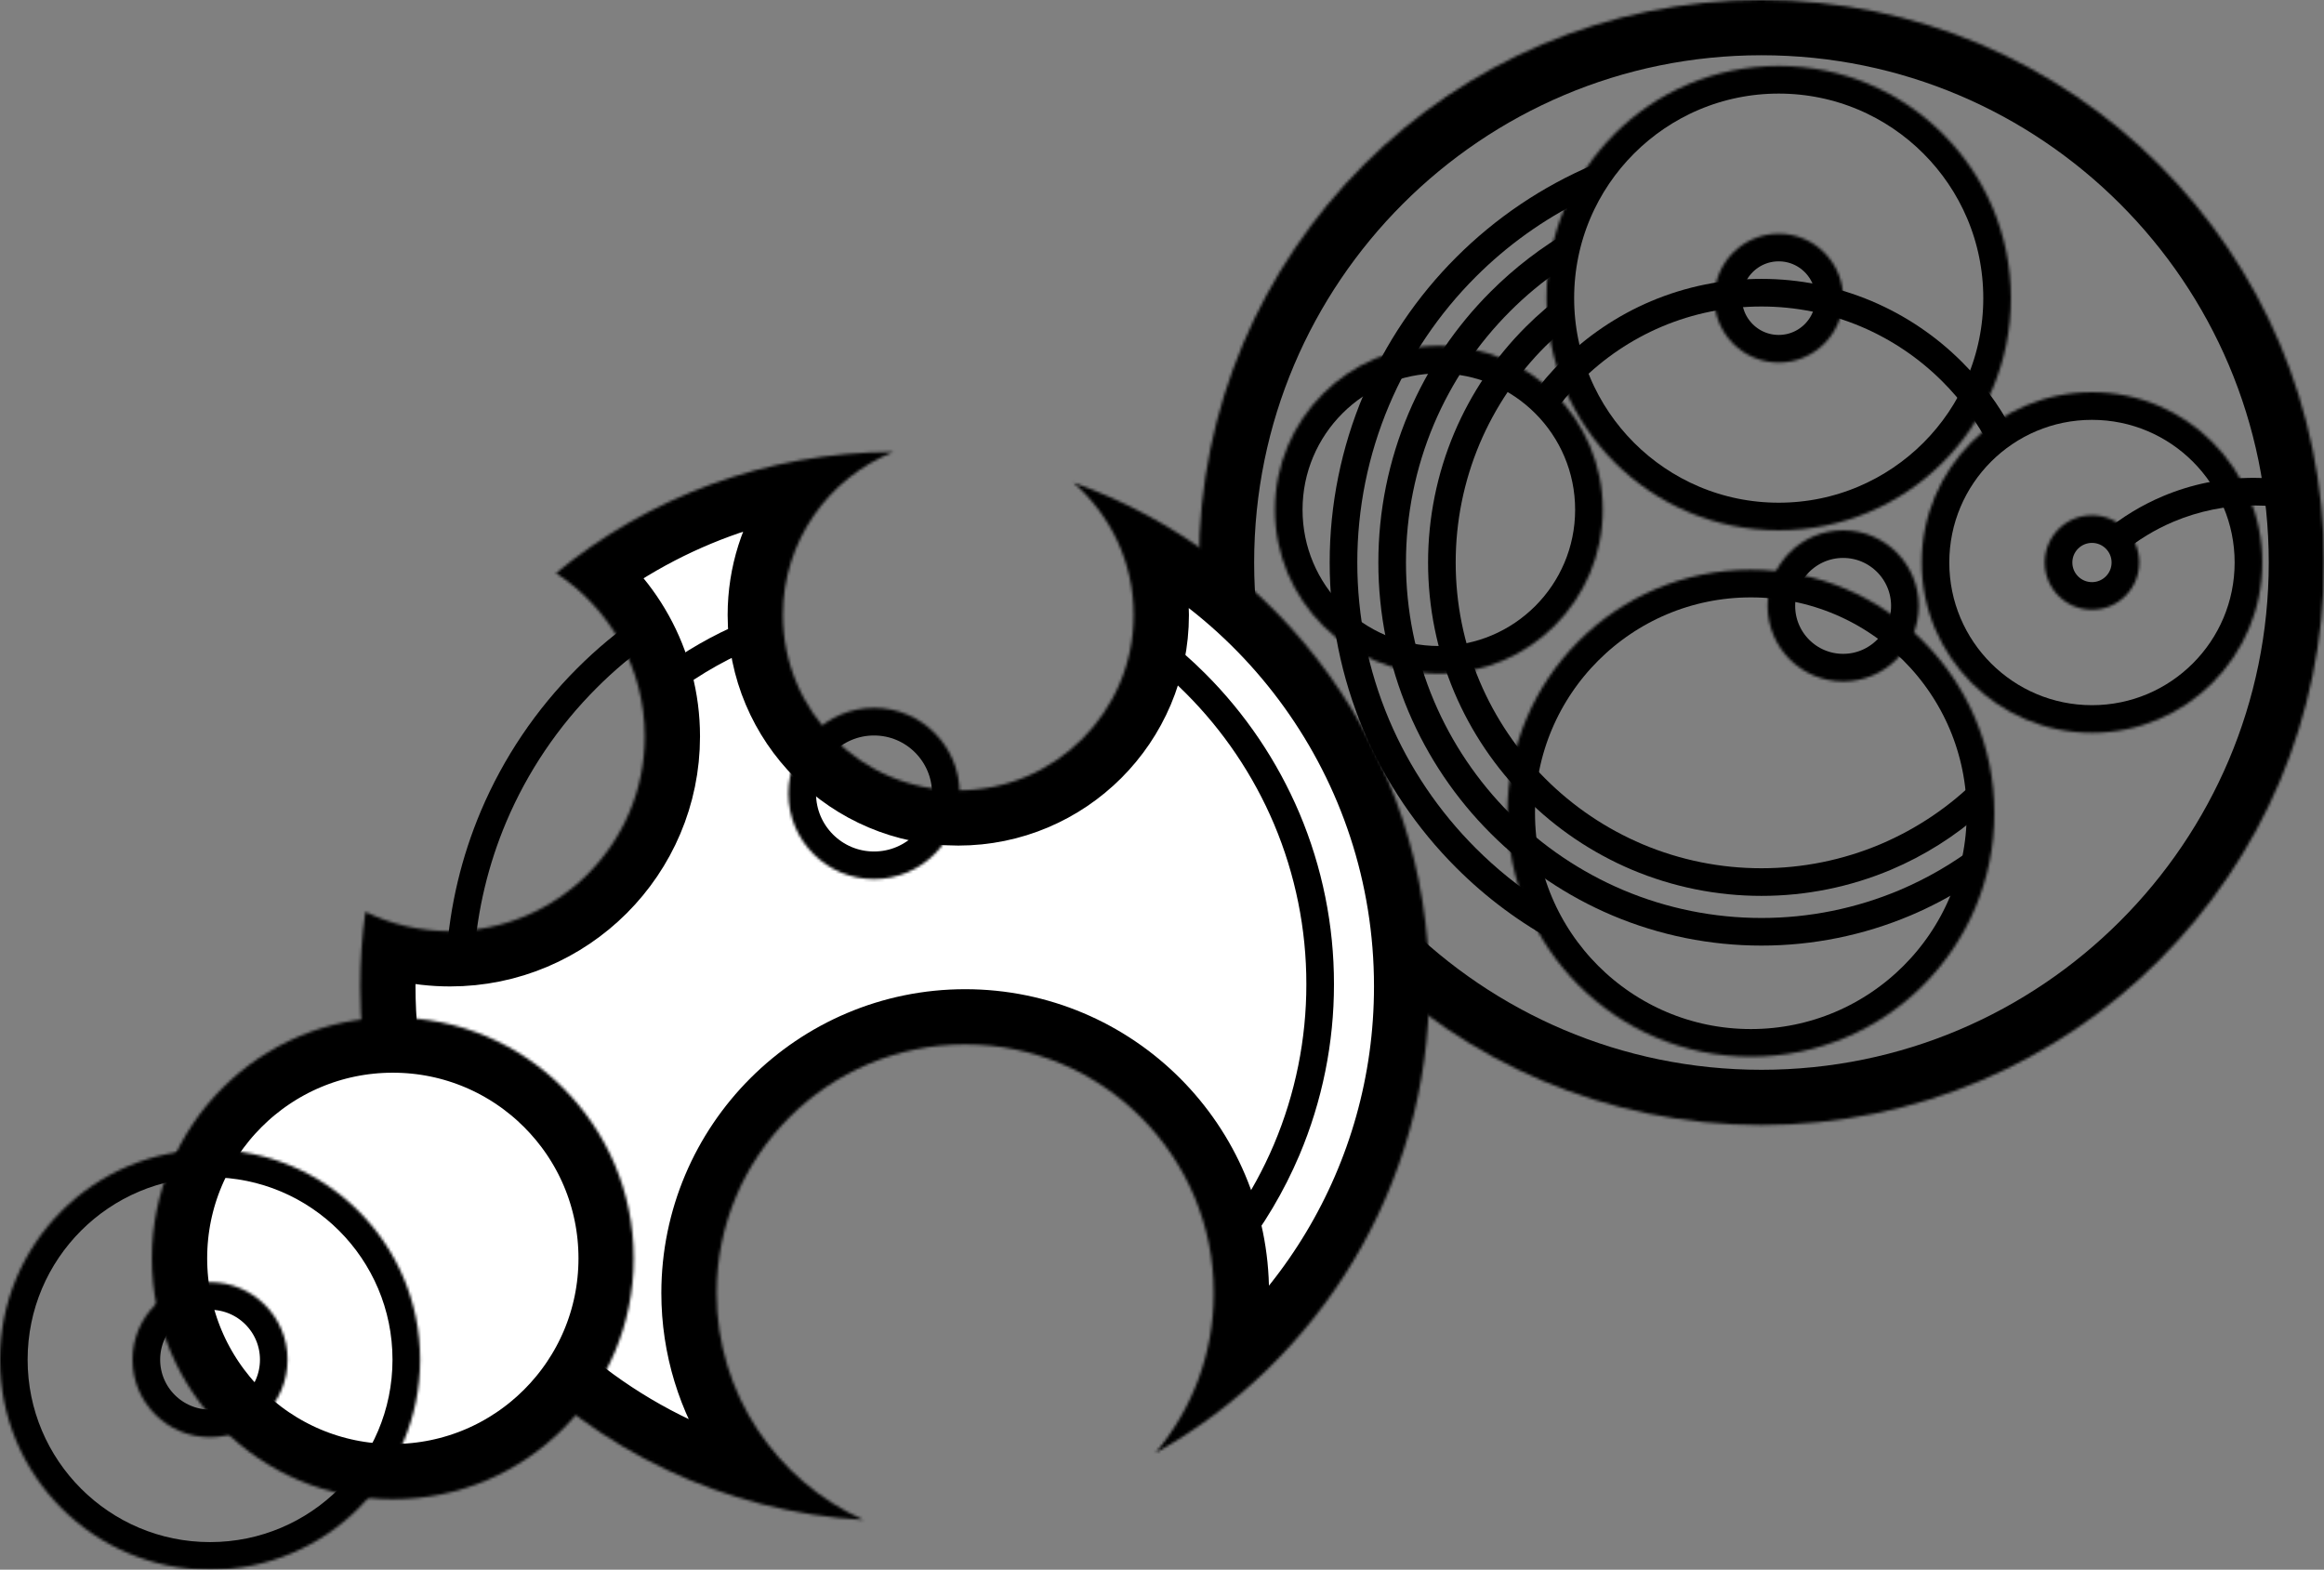 <?xml version="1.0" standalone="no"?><!-- Generator: Gravit.io --><svg xmlns="http://www.w3.org/2000/svg" xmlns:xlink="http://www.w3.org/1999/xlink" style="isolation:isolate" viewBox="0 0 841.35 568.315" width="841.35" height="568.315"><rect x="0" y="0" width="841.35" height="568.315" fill="#808080" stroke="none"/><defs><clipPath id="_clipPath_1HpVREf2YZuudEiLOu3mJE0NK5pGusZf"><rect width="841.35" height="568.315"/></clipPath></defs><g clip-path="url(#_clipPath_1HpVREf2YZuudEiLOu3mJE0NK5pGusZf)"><mask id="_mask_ZeuxTwD5hbw8Wpy5zB459bkcyIHWv7ig"><circle cx="633.857" cy="294.425" r="88.143" fill="white" stroke="none"/></mask><circle cx="633.857" cy="294.425" r="88.143" fill="none" mask="url(#_mask_ZeuxTwD5hbw8Wpy5zB459bkcyIHWv7ig)" stroke-width="20" stroke="rgb(0,0,0)" stroke-linejoin="miter" stroke-linecap="square" stroke-miterlimit="3"/><mask id="_mask_N2VkNKD3ks4Zs7t3ZXE74gqPwW9Gbaoa"><circle cx="667.261" cy="219.36" r="27.36" fill="white" stroke="none"/></mask><circle cx="667.261" cy="219.36" r="27.36" fill="none" mask="url(#_mask_N2VkNKD3ks4Zs7t3ZXE74gqPwW9Gbaoa)" stroke-width="20" stroke="rgb(0,0,0)" stroke-linejoin="miter" stroke-linecap="square" stroke-miterlimit="3"/><mask id="_mask_Dy4DjPIcJvxdz3iQkLjHLYMqU1pY9eVv"><circle cx="757.349" cy="203.658" r="61.651" fill="white" stroke="none"/></mask><circle cx="757.349" cy="203.658" r="61.651" fill="none" mask="url(#_mask_Dy4DjPIcJvxdz3iQkLjHLYMqU1pY9eVv)" stroke-width="20" stroke="rgb(0,0,0)" stroke-linejoin="miter" stroke-linecap="square" stroke-miterlimit="3"/><mask id="_mask_lztszoY0jNoSx88izKxyU8oXK7Tv1Jeb"><circle cx="643.942" cy="107.942" r="84.058" fill="white" stroke="none"/></mask><circle cx="643.942" cy="107.942" r="84.058" fill="none" mask="url(#_mask_lztszoY0jNoSx88izKxyU8oXK7Tv1Jeb)" stroke-width="20" stroke="rgb(0,0,0)" stroke-linejoin="miter" stroke-linecap="square" stroke-miterlimit="3"/><mask id="_mask_T4naaxmpULHIs9LHizyKDE4hXKVdlWr2"><circle cx="643.942" cy="107.942" r="23.319" fill="white" stroke="none"/></mask><circle cx="643.942" cy="107.942" r="23.319" fill="none" mask="url(#_mask_T4naaxmpULHIs9LHizyKDE4hXKVdlWr2)" stroke-width="20" stroke="rgb(0,0,0)" stroke-linejoin="miter" stroke-linecap="square" stroke-miterlimit="3"/><mask id="_mask_kmskF5f2eziIp6jxqyyjO2JgA44ub4Hf"><circle cx="757.349" cy="203.658" r="17.103" fill="white" stroke="none"/></mask><circle cx="757.349" cy="203.658" r="17.103" fill="none" mask="url(#_mask_kmskF5f2eziIp6jxqyyjO2JgA44ub4Hf)" stroke-width="20" stroke="rgb(0,0,0)" stroke-linejoin="miter" stroke-linecap="square" stroke-miterlimit="3"/><mask id="_mask_EDvbGckzUL4pOJlswhhfpsHImquUIwIv"><circle cx="520.897" cy="184.543" r="59.342" fill="white" stroke="none"/></mask><circle cx="520.897" cy="184.543" r="59.342" fill="none" mask="url(#_mask_EDvbGckzUL4pOJlswhhfpsHImquUIwIv)" stroke-width="20" stroke="rgb(0,0,0)" stroke-linejoin="miter" stroke-linecap="square" stroke-miterlimit="3"/><mask id="_mask_yEwXCErRufJfxR0YdBwhPoPvPUMiupta"><path d=" M 434.035 203.658 C 434.035 91.256 525.291 0 637.692 0 C 750.094 0 841.35 91.256 841.35 203.658 C 841.35 316.059 750.094 407.315 637.692 407.315 C 525.291 407.315 434.035 316.059 434.035 203.658 Z " fill-rule="evenodd" fill="white" stroke="none"/></mask><path d=" M 434.035 203.658 C 434.035 91.256 525.291 0 637.692 0 C 750.094 0 841.35 91.256 841.35 203.658 C 841.35 316.059 750.094 407.315 637.692 407.315 C 525.291 407.315 434.035 316.059 434.035 203.658 Z " fill-rule="evenodd" fill="none" mask="url(#_mask_yEwXCErRufJfxR0YdBwhPoPvPUMiupta)" stroke-width="40" stroke="rgb(0,0,0)" stroke-linejoin="miter" stroke-linecap="square" stroke-miterlimit="3"/><mask id="_mask_o5snmBvaD9l5XplBGU98LjwIyXkYLWjF"><path d=" M 132.291 330.127 C 131.062 338.951 130.424 347.964 130.424 357.124 C 130.424 460.133 211.088 544.45 312.642 550.294 C 281.286 536.218 259.424 504.711 259.424 468.138 C 259.424 418.465 299.751 378.138 349.424 378.138 C 399.096 378.138 439.424 418.465 439.424 468.138 C 439.424 490.208 431.462 510.434 418.247 526.09 C 477.4 492.968 517.424 429.683 517.424 357.124 C 517.424 272.989 463.61 201.323 388.554 174.698 C 401.948 186.346 410.424 203.51 410.424 222.638 C 410.424 257.684 381.97 286.138 346.924 286.138 C 311.877 286.138 283.424 257.684 283.424 222.638 C 283.424 195.884 300.005 172.973 323.441 163.626 C 277.098 163.739 234.562 180.179 201.289 207.498 C 220.627 220.073 233.424 241.873 233.424 266.638 C 233.424 305.548 201.834 337.138 162.924 337.138 C 151.946 337.138 141.551 334.623 132.291 330.127 Z " fill-rule="evenodd" fill="white" stroke="none"/></mask><path d=" M 132.291 330.127 C 131.062 338.951 130.424 347.964 130.424 357.124 C 130.424 460.133 211.088 544.45 312.642 550.294 C 281.286 536.218 259.424 504.711 259.424 468.138 C 259.424 418.465 299.751 378.138 349.424 378.138 C 399.096 378.138 439.424 418.465 439.424 468.138 C 439.424 490.208 431.462 510.434 418.247 526.09 C 477.4 492.968 517.424 429.683 517.424 357.124 C 517.424 272.989 463.61 201.323 388.554 174.698 C 401.948 186.346 410.424 203.51 410.424 222.638 C 410.424 257.684 381.97 286.138 346.924 286.138 C 311.877 286.138 283.424 257.684 283.424 222.638 C 283.424 195.884 300.005 172.973 323.441 163.626 C 277.098 163.739 234.562 180.179 201.289 207.498 C 220.627 220.073 233.424 241.873 233.424 266.638 C 233.424 305.548 201.834 337.138 162.924 337.138 C 151.946 337.138 141.551 334.623 132.291 330.127 Z " fill-rule="evenodd" fill="rgb(255,255,255)" mask="url(#_mask_o5snmBvaD9l5XplBGU98LjwIyXkYLWjF)" stroke-width="40" stroke="rgb(0,0,0)" stroke-linejoin="miter" stroke-linecap="square" stroke-miterlimit="3"/><g><mask id="_mask_lsKjWTPY0O6W2CgzYaYoLVPNMbAvDFyO"><circle cx="142.212" cy="455.583" r="87.212" fill="white" stroke="none"/></mask><circle cx="142.212" cy="455.583" r="87.212" fill="rgb(255,255,255)" mask="url(#_mask_lsKjWTPY0O6W2CgzYaYoLVPNMbAvDFyO)" stroke-width="40" stroke="rgb(0,0,0)" stroke-linejoin="miter" stroke-linecap="square" stroke-miterlimit="3"/><mask id="_mask_aAASObJAy3LZrILgdks8VQlEUvXNFFzB"><circle cx="76.048" cy="492.267" r="76.048" fill="white" stroke="none"/></mask><circle cx="76.048" cy="492.267" r="76.048" fill="none" mask="url(#_mask_aAASObJAy3LZrILgdks8VQlEUvXNFFzB)" stroke-width="20" stroke="rgb(0,0,0)" stroke-linejoin="miter" stroke-linecap="square" stroke-miterlimit="3"/><mask id="_mask_sIIhq4FwjbYFl9jqbygzVjQaBgwXlxS5"><circle cx="76.048" cy="492.267" r="28.065" fill="white" stroke="none"/></mask><circle cx="76.048" cy="492.267" r="28.065" fill="none" mask="url(#_mask_sIIhq4FwjbYFl9jqbygzVjQaBgwXlxS5)" stroke-width="20" stroke="rgb(0,0,0)" stroke-linejoin="miter" stroke-linecap="square" stroke-miterlimit="3"/></g><mask id="_mask_thIpJU3Tn6xrxTafavAHvZDjLOuERdku"><circle cx="316.424" cy="287.282" r="31" fill="white" stroke="none"/></mask><circle cx="316.424" cy="287.282" r="31" fill="none" mask="url(#_mask_thIpJU3Tn6xrxTafavAHvZDjLOuERdku)" stroke-width="20" stroke="rgb(0,0,0)" stroke-linejoin="miter" stroke-linecap="square" stroke-miterlimit="3"/><path d=" M 419.154 241.751 C 422.671 244.644 426.043 247.722 429.274 250.955 C 442.874 264.545 453.724 280.625 461.224 298.325 C 468.964 316.675 472.954 336.385 472.934 356.305 C 472.954 376.215 468.964 395.935 461.224 414.275 C 457.351 423.415 452.586 432.125 446.988 440.267 L 448.655 454.899 C 457.51 443.712 464.84 431.361 470.434 418.175 C 478.704 398.595 482.954 377.555 482.934 356.305 C 482.954 335.045 478.704 314.005 470.434 294.425 C 462.424 275.545 450.854 258.385 436.344 243.885 C 431.507 239.045 426.374 234.531 420.974 230.376 L 419.154 241.751 L 419.154 241.751 Z " fill="rgb(0,0,0)"/><path d=" M 240.005 254.34 C 249.778 246.293 260.683 239.694 272.384 234.735 C 272.812 234.555 273.241 234.376 273.672 234.204 L 271.744 224.18 C 270.655 224.624 269.567 225.068 268.484 225.525 C 257.903 230.009 247.924 235.745 238.771 242.614 L 240.005 254.34 L 240.005 254.34 Z " fill="rgb(0,0,0)"/><path d=" M 171.661 346.048 C 172.845 329.385 176.762 313.007 183.284 297.565 C 190.964 279.435 202.084 262.965 216.014 249.045 C 222.249 242.801 229 237.124 236.185 232.066 L 231.725 223.015 C 223.579 228.606 215.955 234.955 208.944 241.975 C 194.094 256.805 182.254 274.355 174.074 293.675 C 167.077 310.24 162.892 327.824 161.668 345.703 L 171.661 346.048 L 171.661 346.048 Z " fill="rgb(0,0,0)"/><path d=" M 561.812 150.435 C 564.891 146.052 568.353 141.933 572.16 138.13 C 580.61 129.67 590.62 122.92 601.63 118.25 C 613.04 113.43 625.31 110.96 637.69 110.97 C 650.08 110.96 662.34 113.43 673.76 118.25 C 684.77 122.92 694.77 129.67 703.22 138.13 C 710.152 145.054 715.936 153.025 720.371 161.728 L 728.27 155.298 C 723.518 146.385 717.457 138.219 710.29 131.06 C 700.93 121.69 689.85 114.21 677.65 109.04 C 665.01 103.7 651.42 100.96 637.69 100.97 C 623.97 100.96 610.38 103.7 597.73 109.04 C 585.54 114.21 574.45 121.69 565.09 131.06 C 561.361 134.785 557.933 138.783 554.844 143.024 L 561.812 150.435 L 561.812 150.435 Z " fill="rgb(0,0,0)"/><path d=" M 712.242 320.617 C 705.707 324.778 698.826 328.403 691.66 331.44 C 674.58 338.65 656.23 342.36 637.69 342.35 C 619.16 342.36 600.8 338.65 583.73 331.44 C 567.25 324.46 552.28 314.37 539.64 301.71 C 526.98 289.07 516.89 274.1 509.91 257.62 C 502.7 240.55 498.99 222.19 499 203.66 C 498.99 185.12 502.7 166.77 509.91 149.69 C 516.89 133.22 526.98 118.25 539.64 105.61 C 548.348 96.889 558.161 89.382 568.806 83.264 L 564.779 97.648 C 558.32 102.078 552.274 107.112 546.71 112.68 C 534.97 124.41 525.6 138.3 519.12 153.58 C 512.43 169.43 508.99 186.46 509 203.66 C 508.99 220.86 512.43 237.88 519.12 253.73 C 525.6 269.01 534.97 282.9 546.71 294.64 C 558.45 306.38 572.34 315.75 587.62 322.23 C 603.47 328.92 620.49 332.36 637.69 332.35 C 654.89 332.36 671.92 328.92 687.76 322.23 C 697.708 318.014 707.064 312.574 715.606 306.04 L 712.242 320.617 L 712.242 320.617 Z " fill="rgb(0,0,0)"/><path d=" M 563.935 341.441 C 550.43 334.225 538.049 325.035 527.19 314.16 C 512.92 299.91 501.55 283.04 493.68 264.48 C 485.55 245.23 481.37 224.55 481.38 203.66 C 481.37 182.77 485.55 162.08 493.68 142.84 C 501.55 124.27 512.92 107.4 527.19 93.15 C 541.44 78.89 558.31 67.51 576.87 59.64 C 578.285 59.043 579.707 58.468 581.137 57.913 L 573.116 72.382 C 558.737 79.455 545.611 88.86 534.26 100.22 C 520.91 113.56 510.25 129.36 502.89 146.73 C 495.28 164.74 491.37 184.1 491.38 203.66 C 491.37 223.21 495.28 242.57 502.89 260.58 C 510.25 277.96 520.91 293.75 534.26 307.09 C 541.679 314.514 549.855 321.106 558.638 326.767 L 563.935 341.441 L 563.935 341.441 Z " fill="rgb(0,0,0)"/><path d=" M 717.481 294.175 C 707.742 302.788 696.656 309.77 684.66 314.86 C 669.79 321.13 653.82 324.36 637.69 324.35 C 621.56 324.36 605.59 321.13 590.73 314.86 C 576.4 308.78 563.37 300 552.37 288.98 C 541.35 277.98 532.57 264.95 526.49 250.62 C 520.22 235.76 516.99 219.79 517 203.66 C 516.99 187.53 520.22 171.56 526.49 156.7 C 532.57 142.36 541.35 129.33 552.37 118.33 C 556.833 113.863 561.63 109.762 566.721 106.071 L 565.474 119.786 C 563.399 121.582 561.385 123.453 559.44 125.4 C 549.33 135.49 541.28 147.44 535.7 160.59 C 529.95 174.22 526.99 188.86 527 203.66 C 526.99 218.45 529.95 233.1 535.7 246.72 C 541.28 259.87 549.33 271.82 559.44 281.91 C 569.53 292.02 581.48 300.07 594.63 305.65 C 608.25 311.4 622.9 314.36 637.69 314.35 C 652.49 314.36 667.13 311.4 680.76 305.65 C 693.91 300.07 705.86 292.02 715.95 281.91 C 716.085 281.775 716.219 281.64 716.351 281.503 L 717.481 294.175 L 717.481 294.175 Z " fill="rgb(0,0,0)"/><path d=" M 768.425 200.111 C 773.955 195.482 780.158 191.719 786.82 188.9 C 796.05 185 805.98 182.99 816 183 C 820.893 182.995 825.765 183.472 830.532 184.476 L 829.431 174.075 C 825.001 173.353 820.509 172.996 816 173 C 804.64 172.99 793.39 175.27 782.92 179.69 C 775.355 182.891 768.307 187.172 761.998 192.397 L 768.425 200.111 L 768.425 200.111 Z " fill="rgb(0,0,0)"/></g></svg>
